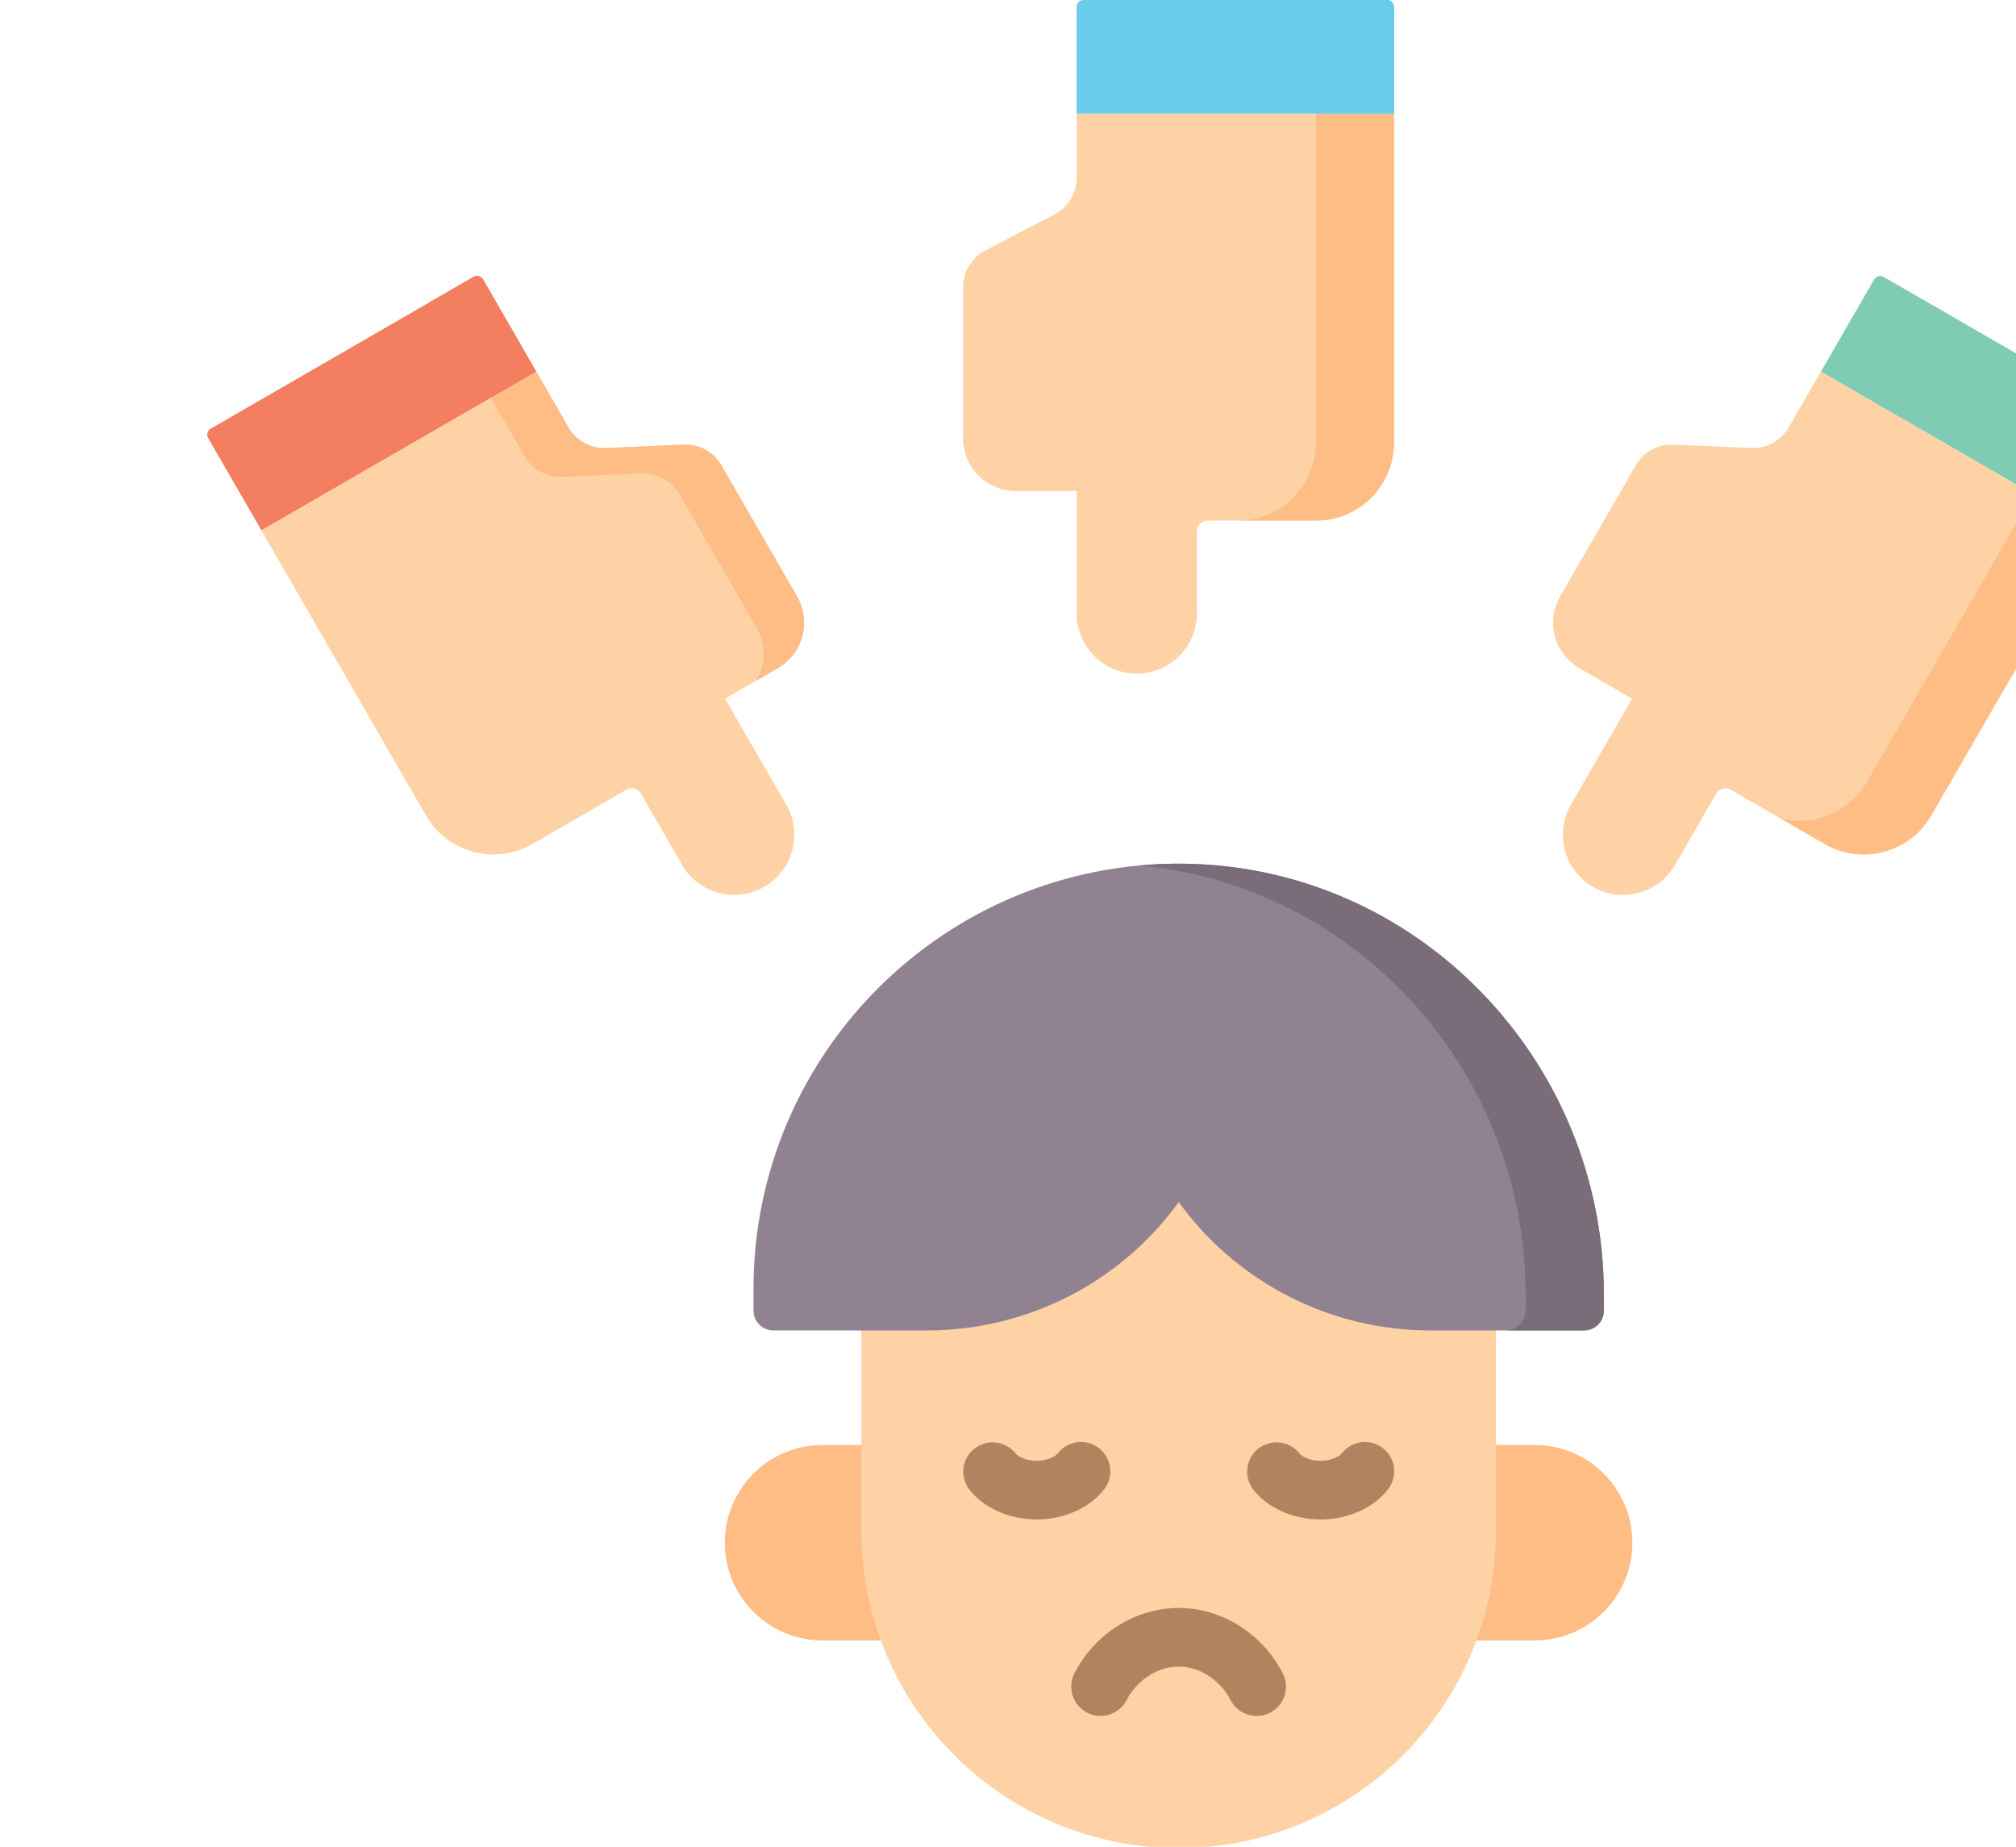 <svg width="107" height="98" viewBox="0 0 107 98" fill="none" xmlns="http://www.w3.org/2000/svg">
<g clip-path="url(#clip0_2011_29)">
<path d="M81.453 76.679H43.656C40.791 76.679 38.469 79.001 38.469 81.866C38.469 84.73 40.791 87.052 43.656 87.052H81.453C84.317 87.052 86.639 84.73 86.639 81.866C86.639 79.001 84.317 76.679 81.453 76.679Z" fill="#FFBD86"/>
<path d="M45.715 61.06V81.229C45.715 90.531 53.255 98.072 62.557 98.072C67.208 98.072 71.418 96.187 74.466 93.139C77.514 90.091 79.399 85.88 79.399 81.23V61.06H45.715V61.06Z" fill="#FED2A4"/>
<path d="M62.732 45.832C50.189 45.739 39.992 55.879 39.992 68.4V69.55C39.992 69.829 40.103 70.095 40.299 70.292C40.496 70.488 40.763 70.599 41.041 70.599H49.218C54.516 70.599 59.475 68.053 62.561 63.789C64.088 65.898 66.094 67.614 68.413 68.798C70.733 69.982 73.3 70.599 75.904 70.599H84.08C84.359 70.599 84.625 70.488 84.822 70.292C85.019 70.095 85.129 69.829 85.129 69.55V68.683C85.129 56.239 75.176 45.924 62.732 45.832Z" fill="#918291"/>
<path d="M62.725 45.832C61.964 45.826 61.211 45.859 60.469 45.927C72.014 46.989 80.973 56.877 80.973 68.683V69.55C80.973 69.828 80.862 70.095 80.666 70.291C80.469 70.488 80.203 70.599 79.924 70.599L84.074 70.599C84.352 70.599 84.619 70.488 84.815 70.292C85.012 70.095 85.122 69.828 85.122 69.55V68.683C85.123 56.239 75.169 45.924 62.725 45.832Z" fill="#7A6D79"/>
<path d="M57.144 6.023V9.44C57.144 10.255 56.69 11.002 55.968 11.378L52.297 13.288C51.943 13.473 51.645 13.751 51.438 14.093C51.231 14.434 51.121 14.826 51.121 15.226V23.27C51.121 24.809 52.369 26.058 53.909 26.058H57.144V32.553C57.144 34.316 58.572 35.745 60.335 35.745C62.098 35.745 63.527 34.316 63.527 32.553V28.18C63.527 28.033 63.586 27.892 63.69 27.787C63.794 27.683 63.935 27.625 64.083 27.625H69.856C72.139 27.625 73.99 25.774 73.99 23.491V6.023H57.144Z" fill="#FED2A4"/>
<path d="M69.837 6.023V23.491C69.837 25.774 67.986 27.625 65.703 27.625H69.853C72.135 27.625 73.986 25.774 73.986 23.491V6.023H69.837Z" fill="#FFBD86"/>
<path d="M73.987 6.023H57.141V0.37C57.141 0.166 57.306 0 57.511 0H73.617C73.821 0 73.987 0.166 73.987 0.37V6.023H73.987Z" fill="#68CCEA"/>
<path d="M73.618 0H69.469C69.673 0 69.839 0.166 69.839 0.37V6.023H73.988V0.37C73.988 0.166 73.823 0 73.618 0Z" fill="#68CCEA"/>
<path d="M111.233 28.147L96.644 19.724L99.471 14.829C99.495 14.787 99.527 14.75 99.566 14.72C99.605 14.691 99.648 14.669 99.695 14.656C99.743 14.644 99.791 14.641 99.84 14.647C99.888 14.653 99.934 14.669 99.977 14.694L113.924 22.746C113.966 22.77 114.003 22.803 114.033 22.841C114.062 22.88 114.084 22.924 114.097 22.971C114.109 23.018 114.112 23.067 114.106 23.115C114.1 23.163 114.084 23.21 114.06 23.252L111.233 28.147Z" fill="#7FCBB4"/>
<path d="M13.876 28.147L28.465 19.724L25.639 14.829C25.614 14.787 25.582 14.75 25.543 14.72C25.505 14.691 25.461 14.669 25.414 14.656C25.367 14.644 25.318 14.64 25.27 14.647C25.221 14.653 25.175 14.669 25.133 14.693L11.185 22.746C11.143 22.77 11.106 22.803 11.076 22.841C11.047 22.88 11.025 22.924 11.013 22.971C11 23.018 10.997 23.067 11.003 23.115C11.009 23.163 11.025 23.21 11.05 23.252L13.876 28.147Z" fill="#F37E60"/>
<path d="M96.643 19.724L94.934 22.684C94.734 23.03 94.443 23.314 94.093 23.507C93.743 23.699 93.346 23.791 92.947 23.774L88.813 23.593C88.413 23.575 88.017 23.668 87.667 23.86C87.316 24.052 87.025 24.337 86.826 24.683L82.804 31.649C82.034 32.983 82.491 34.687 83.824 35.457L86.625 37.075L83.377 42.7C82.496 44.227 83.019 46.179 84.546 47.06C86.072 47.941 88.025 47.418 88.906 45.892L91.092 42.105C91.166 41.977 91.287 41.884 91.43 41.846C91.572 41.808 91.724 41.828 91.851 41.901L96.851 44.788C98.828 45.929 101.356 45.252 102.497 43.275L111.232 28.146L96.643 19.724Z" fill="#FED2A4"/>
<path d="M107.904 26.224L99.106 41.463C98.166 43.092 96.298 43.852 94.555 43.461L96.853 44.788C98.83 45.929 101.359 45.252 102.5 43.275L111.234 28.147L107.904 26.224Z" fill="#FFBD86"/>
<path d="M28.464 19.724L30.173 22.684C30.373 23.03 30.664 23.314 31.014 23.507C31.364 23.699 31.761 23.791 32.16 23.774L36.294 23.593C36.693 23.575 37.09 23.668 37.44 23.86C37.791 24.052 38.081 24.337 38.281 24.683L42.303 31.649C43.073 32.983 42.616 34.687 41.283 35.457L38.481 37.075L41.729 42.7C42.611 44.227 42.088 46.179 40.561 47.06C39.035 47.941 37.082 47.418 36.201 45.892L34.014 42.105C33.941 41.977 33.819 41.884 33.677 41.846C33.535 41.808 33.383 41.828 33.256 41.901L28.256 44.788C26.279 45.929 23.751 45.252 22.609 43.275L13.875 28.146L28.464 19.724Z" fill="#FED2A4"/>
<path d="M23.228 16.227L26.052 21.116L28.464 19.724L25.638 14.829C25.614 14.787 25.581 14.75 25.543 14.72C25.504 14.691 25.46 14.669 25.413 14.656C25.366 14.644 25.317 14.64 25.269 14.647C25.221 14.653 25.174 14.669 25.132 14.693L22.715 16.089C22.801 16.039 22.904 16.026 23 16.052C23.096 16.077 23.178 16.14 23.228 16.227Z" fill="#F37E60"/>
<path d="M26.1 21.195L27.835 24.2C28.038 24.552 28.333 24.841 28.689 25.036C29.045 25.231 29.447 25.325 29.852 25.307L34.049 25.123C34.454 25.106 34.857 25.199 35.212 25.395C35.568 25.59 35.863 25.879 36.066 26.23L40.149 33.302C40.668 34.201 40.635 35.265 40.16 36.108L41.286 35.457C42.62 34.688 43.076 32.983 42.307 31.649L38.285 24.683C38.085 24.337 37.794 24.052 37.444 23.86C37.093 23.668 36.697 23.575 36.298 23.593L32.163 23.774C31.764 23.791 31.368 23.699 31.017 23.507C30.667 23.314 30.376 23.03 30.176 22.684L28.467 19.724L26.055 21.117L26.1 21.195Z" fill="#FFBD86"/>
<path d="M57.027 88.794C56.839 89.161 56.805 89.588 56.932 89.981C57.059 90.374 57.337 90.7 57.704 90.888C58.072 91.075 58.499 91.11 58.891 90.983C59.284 90.856 59.61 90.578 59.798 90.21C60.249 89.329 61.276 88.439 62.554 88.439C63.834 88.439 64.862 89.329 65.313 90.21C65.501 90.578 65.827 90.856 66.219 90.983C66.612 91.11 67.039 91.075 67.406 90.888C67.774 90.7 68.052 90.374 68.179 89.981C68.306 89.588 68.272 89.161 68.084 88.794C67.007 86.688 64.837 85.327 62.554 85.327C60.273 85.327 58.103 86.688 57.027 88.794ZM58.612 79.019C58.862 78.691 58.972 78.276 58.916 77.868C58.861 77.459 58.645 77.088 58.317 76.838C57.989 76.588 57.575 76.479 57.166 76.534C56.757 76.59 56.386 76.805 56.136 77.133C56.044 77.254 55.636 77.519 55.02 77.519C54.406 77.519 53.998 77.254 53.905 77.133C53.653 76.812 53.284 76.603 52.879 76.551C52.473 76.499 52.064 76.609 51.738 76.856C51.413 77.104 51.198 77.47 51.141 77.874C51.083 78.279 51.187 78.69 51.429 79.019C52.187 80.013 53.562 80.631 55.02 80.631C56.479 80.631 57.855 80.013 58.612 79.019ZM70.089 80.631C71.547 80.631 72.924 80.013 73.681 79.019C73.931 78.69 74.04 78.276 73.985 77.867C73.929 77.458 73.714 77.088 73.385 76.838C73.057 76.588 72.643 76.479 72.234 76.534C71.825 76.589 71.455 76.805 71.205 77.133C71.113 77.254 70.704 77.519 70.089 77.519C69.474 77.519 69.066 77.254 68.974 77.133C68.721 76.812 68.353 76.602 67.947 76.55C67.542 76.499 67.132 76.608 66.807 76.856C66.482 77.104 66.267 77.469 66.209 77.874C66.151 78.279 66.255 78.69 66.498 79.019C67.255 80.013 68.631 80.631 70.089 80.631Z" fill="#AF845F"/>
</g>
<defs>
<clipPath id="clip0_2011_29">
<rect width="107" height="98" rx="10" fill="white"/>
</clipPath>
</defs>
</svg>
